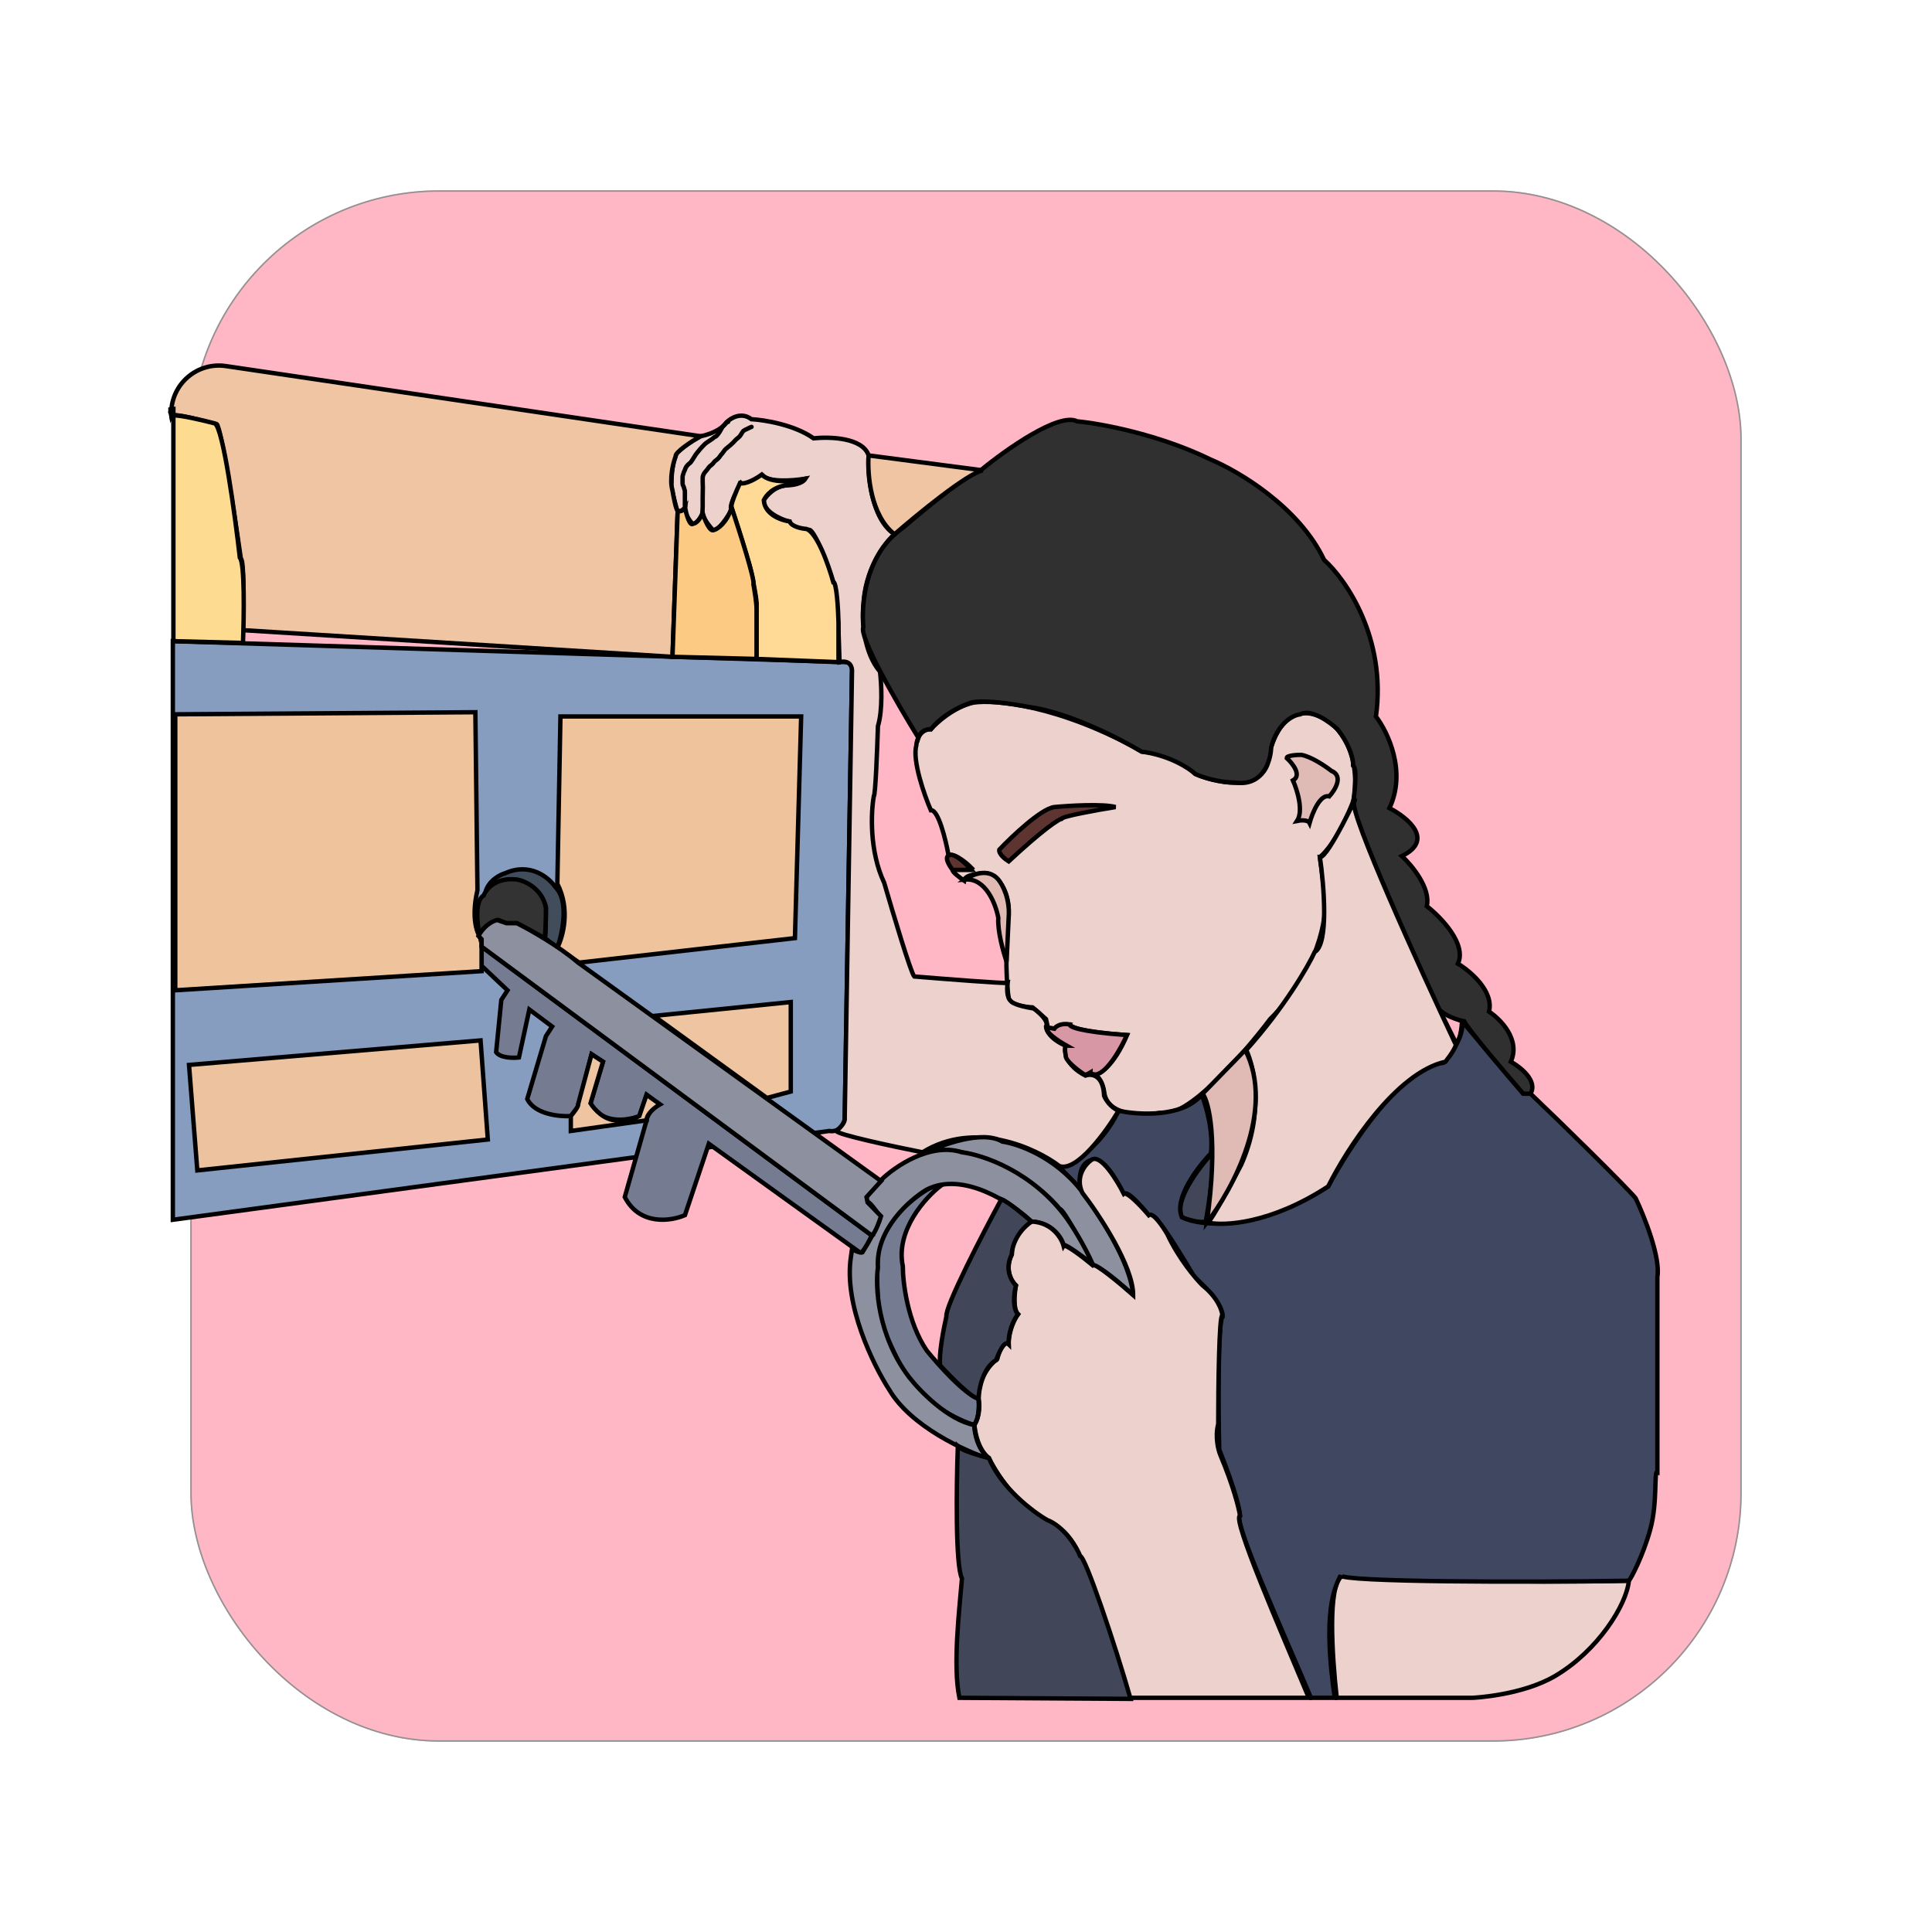 <svg width="132" height="132" viewBox="0 0 132 132" fill="none" xmlns="http://www.w3.org/2000/svg">
<g filter="url(#filter0_d_505_1479)">
<rect x="11" y="11" width="106" height="106" rx="17" fill="#FFB7C5"/>
<rect x="11.05" y="11.05" width="105.9" height="105.9" rx="16.95" stroke="#929292" stroke-width="0.1"/>
</g>
<path d="M86.778 69.628C90.124 66.308 90.677 62.663 90.535 61.255L90.18 58.562C91.258 57.63 92.189 55.504 92.52 54.558C92.973 50.947 91.149 49.316 90.18 48.952C87.742 47.904 86.754 50.748 86.565 52.301C85.828 54.106 82.997 53.441 81.674 52.883C80.54 51.777 78.791 51.403 78.059 51.354C72.331 48.151 67.969 47.787 66.504 48.005C65.2 48.297 64.023 49.34 63.598 49.825C62.861 49.825 62.629 50.554 62.606 50.918C62.322 51.966 63.149 54.315 63.598 55.358C64.108 55.3 64.614 57.373 64.803 58.416C65.314 58.3 66.15 59.047 66.504 59.435C66.334 59.319 65.488 59.387 65.087 59.435C65.03 59.552 65.583 59.969 65.866 60.163C65.923 59.756 66.93 59.654 67.426 59.654C68.674 60.062 68.938 61.571 68.915 62.275C68.631 65.245 68.796 67.444 68.915 68.172C68.971 68.638 70.025 68.803 70.545 68.827L71.466 69.628L71.608 70.283C71.608 70.225 71.939 70.259 72.104 70.283C72.161 70.05 72.79 69.992 73.097 69.992C73.267 70.4 75.767 70.647 76.996 70.72C76.088 72.875 75.105 73.413 74.727 73.413C75.181 73.53 75.389 74.239 75.436 74.578C75.606 76.267 78.059 76.253 79.264 76.034C81.022 76.558 85.006 71.982 86.778 69.628Z" fill="#EDD1CC" stroke="black" stroke-width="0.3"/>
<path d="M57.856 45.239L11.809 43.806L11.809 83.338L56.651 77.272C57.331 77.388 57.643 76.787 57.714 76.471L58.21 45.894C58.267 45.428 57.998 45.263 57.856 45.239Z" fill="#869DC0" stroke="black" stroke-width="0.3"/>
<path d="M91.329 116H100.579C100.654 116 103.989 115.844 106.263 114.5C109.153 112.793 111.131 109.67 111.29 108C103.634 108.175 95.331 107.849 91.669 107.703C90.705 108.344 90.998 113.015 91.329 116Z" fill="#EDD1CC"/>
<path d="M111.29 108C103.634 108.175 95.331 107.849 91.669 107.703C90.705 108.344 90.998 113.015 91.329 116H100.579C100.654 116 103.989 115.844 106.263 114.5C109.153 112.793 111.131 109.67 111.29 108ZM111.29 108C111.431 107.854 110.099 107.476 111.29 108Z" stroke="black" stroke-width="0.3"/>
<path d="M80.753 83.169C80.186 82.062 81.887 79.796 82.808 78.801C82.978 79.674 82.596 82.271 82.383 83.46C81.929 83.577 81.107 83.314 80.753 83.169Z" fill="#414658" stroke="black" stroke-width="0.3"/>
<path d="M104.074 74.724L99.892 69.773C100.062 70.763 99.112 72.079 98.616 72.613C95.824 72.787 92.207 78.316 90.747 81.058C85.7 84.203 81.981 83.776 80.752 83.169C80.185 81.888 81.839 79.723 82.737 78.801C82.907 77.228 82.383 75.476 82.099 74.797C80.795 76.369 77.775 76.18 76.428 75.889C75.181 78.451 73.215 79.529 72.388 79.747L73.805 81.203C73.579 79.456 74.467 79.165 74.94 79.238C75.677 79.471 76.475 80.936 76.783 81.64C76.896 81.174 77.964 82.368 78.484 83.023C78.881 82.965 79.169 83.436 79.264 83.679C79.491 83.737 80.918 86.081 81.603 87.246C83.304 88.76 83.588 89.673 83.517 89.94C83.177 90.639 83.233 96.298 83.304 99.04C84.438 101.894 84.722 103.238 84.722 103.554C84.212 103.903 87.675 111.511 89.566 116H91.196C90.345 110.176 91.173 108.48 91.598 107.631C91.598 108.097 104.366 108.121 111.29 108C111.429 107.857 112.247 106.326 112.75 104.5C113.268 102.622 112.985 100.451 113.237 100.574V88.775V87.246C113.464 85.906 112.339 83.096 111.748 81.859C111.011 80.985 106.815 76.859 104.57 74.724H104.074Z" fill="#404761" stroke="black" stroke-width="0.3"/>
<path d="M99.891 69.773L98.403 69.118L99.466 71.229C99.75 71.171 99.868 70.234 99.891 69.773Z" stroke="black" stroke-width="0.3"/>
<path d="M72.388 79.674C73.579 80.082 75.578 77.32 76.428 75.889C75.861 75.656 75.531 75.112 75.436 74.869C75.379 73.413 74.562 73.341 74.16 73.486C72.799 72.787 72.695 71.836 72.813 71.448C71.736 70.982 71.466 70.38 71.466 70.137C71.693 69.788 70.994 69.166 70.616 68.9C69.482 68.725 69.103 68.487 69.056 68.39C68.773 68.157 68.796 67.468 68.844 67.152C68.674 67.211 64.519 66.885 62.464 66.716C62.237 66.483 60.999 62.347 60.408 60.309C59.387 58.154 59.51 55.48 59.699 54.412C59.813 54.354 59.935 51.184 59.983 49.607C60.323 48.5 60.219 46.671 60.125 45.894C58.99 44.555 58.896 42.375 58.99 41.453C59.047 38.949 60.432 37.109 61.117 36.503C59.529 35.454 59.274 32.474 59.345 31.115C58.948 29.892 56.675 29.829 55.588 29.95C54.283 29.018 52.209 28.689 51.335 28.64C50.654 28.116 49.917 28.567 49.633 28.858C49.236 29.441 48.287 29.732 47.861 29.805C47.124 30.154 46.467 30.727 46.231 30.97C45.947 31.552 45.876 32.523 45.876 32.935C45.763 32.994 46.065 34.173 46.231 34.755C46.344 35.105 46.656 34.852 46.798 34.683C46.741 35.032 47.105 35.556 47.294 35.775C47.464 35.949 47.838 35.411 48.003 35.119C48.116 35.527 48.523 36.017 48.712 36.211C49.052 36.328 49.704 35.338 49.988 34.828C49.761 34.653 50.319 33.542 50.626 33.008C50.853 33.241 51.713 32.765 52.114 32.498C52.568 32.964 54.194 32.838 54.95 32.717C54.893 32.95 54.123 33.105 53.745 33.154C52.951 33.212 52.374 33.858 52.185 34.173C52.129 34.93 53.296 35.459 53.886 35.629C54.057 36.037 54.855 36.187 55.233 36.211C55.574 35.978 56.509 38.492 56.935 39.779C57.161 39.662 57.313 43.37 57.36 45.239C58.097 45.064 58.234 45.603 58.211 45.894L57.714 76.398C57.771 76.689 57.36 77.102 57.147 77.272C57.147 77.505 61.07 78.34 63.031 78.728C66.603 76.515 70.757 78.437 72.388 79.674Z" fill="#EDD1CC" stroke="black" stroke-width="0.3"/>
<path d="M58.99 42.837C58.65 43.477 61.353 48.151 62.747 50.408C62.917 49.884 63.385 49.801 63.598 49.825C64.392 48.835 65.63 48.248 66.15 48.078C66.774 47.729 69.151 48.078 70.261 48.297C72.983 48.646 76.546 50.481 77.988 51.354C79.859 51.587 81.225 52.471 81.674 52.883C82.695 53.349 83.895 53.466 84.368 53.466C86.296 53.757 86.825 51.985 86.849 51.063C87.302 49.374 88.361 48.855 88.834 48.806C89.571 48.399 90.842 49.316 91.385 49.825C92.293 50.99 92.472 51.961 92.449 52.301C92.732 52.475 92.567 54.072 92.449 54.849C92.165 55.257 96.206 64.386 98.261 68.9C98.715 69.424 99.632 69.701 100.034 69.773C100.374 70.414 102.869 73.341 104.074 74.724H104.57C105.081 73.85 103.885 72.904 103.223 72.54C103.904 71.025 102.515 69.628 101.735 69.118C102.075 67.72 100.459 66.352 99.608 65.842C100.232 64.502 98.45 62.663 97.482 61.911C97.765 60.688 96.466 59.12 95.78 58.489C98.049 57.382 96.158 55.844 94.93 55.213C96.121 52.708 94.812 49.995 94.008 48.952C94.745 43.594 91.953 39.585 90.464 38.25C88.763 34.639 84.604 32.183 82.737 31.407C79.165 29.659 75.152 28.931 73.593 28.786C72.345 28.145 68.678 30.751 67.001 32.135C66.547 32.018 63.267 34.707 61.684 36.066C59.132 37.813 58.825 41.308 58.99 42.837Z" fill="#303030" stroke="black" stroke-width="0.3"/>
<path d="M89.472 56.232C89.358 55.999 88.857 56.038 88.621 56.087C89.075 55.388 88.621 53.951 88.337 53.32C88.961 52.971 88.314 52.155 87.912 51.791C87.912 51.616 88.574 51.573 88.904 51.573C89.585 51.689 90.558 52.349 90.96 52.665C91.811 53.014 91.22 53.975 90.818 54.412C90.195 54.237 89.661 55.553 89.472 56.232Z" fill="#E0BAB4" stroke="black" stroke-width="0.3"/>
<path d="M72.033 70.283L71.608 70.21C71.268 70.443 72.317 71.132 72.884 71.448C72.714 71.448 72.766 71.885 72.813 72.103C72.756 72.453 73.64 73.122 74.089 73.414C74.146 73.472 74.396 73.341 74.514 73.268C74.514 73.385 74.751 73.414 74.869 73.414C75.663 73.297 76.617 71.569 76.995 70.72C73.706 70.487 73.026 70.138 73.097 69.992C72.473 69.875 72.128 70.138 72.033 70.283Z" fill="#D797A4" stroke="black" stroke-width="0.3"/>
<path d="M68.276 58.052C68.22 58.343 68.678 58.707 68.914 58.853C71.296 56.64 72.317 55.989 72.529 55.941C72.586 55.766 75.01 55.334 76.216 55.14C75.365 54.907 73.073 55.043 72.033 55.14C71.126 55.257 69.151 57.13 68.276 58.052Z" fill="#5E3430" stroke="black" stroke-width="0.3"/>
<path d="M66.362 59.435H65.086C64.85 59.144 64.477 58.533 64.874 58.416C65.271 58.3 66.032 59.047 66.362 59.435Z" fill="#5E3430" stroke="black" stroke-width="0.3"/>
<path d="M90.747 81.058C86.834 83.62 83.635 83.776 82.524 83.533C82.751 83.416 84.131 80.864 84.793 79.602C86.381 76.049 85.691 72.88 85.147 71.739C87.756 68.827 89.353 66.061 89.826 65.041C90.79 64.517 90.464 60.503 90.18 58.562C90.747 58.635 92.945 53.83 92.519 54.776C92.179 55.533 96.962 66.061 99.395 71.229C99.679 71.288 99.088 72.127 98.757 72.54C95.355 73.297 92 78.534 90.747 81.058Z" fill="#EDD1CC" stroke="black" stroke-width="0.3"/>
<path d="M82.454 83.533C83.248 77.883 82.596 75.306 82.17 74.724L85.077 71.739C87.175 75.816 84.202 81.3 82.454 83.533Z" fill="#E0BAB4" stroke="black" stroke-width="0.3"/>
<path d="M63.446 78.669C63.348 78.714 63.257 78.759 63.172 78.801C63.253 78.748 63.345 78.704 63.446 78.669C64.754 78.062 67.223 77.242 68.489 78C69.529 78.146 72.062 79.019 73.876 81.349C74.987 82.781 77.251 86.212 77.421 88.484C76.688 87.804 75.11 86.445 74.656 86.445C74.018 85.159 72.671 82.587 72.388 82.587C71.891 81.95 70.304 80.417 67.922 79.383C66.839 78.961 64.561 78.285 63.446 78.669Z" fill="#8D919F"/>
<path d="M63.172 78.801C64.378 78.194 67.128 77.185 68.489 78C69.529 78.146 72.062 79.019 73.876 81.349C74.987 82.781 77.251 86.212 77.421 88.484C76.688 87.804 75.11 86.445 74.656 86.445C74.018 85.159 72.671 82.587 72.388 82.587C71.891 81.95 70.304 80.417 67.922 79.383C66.74 78.922 64.136 78.16 63.172 78.801Z" stroke="black" stroke-width="0.3"/>
<path d="M59.557 84.407C59.439 84.698 59.132 85.338 58.849 85.572C58.831 85.586 58.816 85.599 58.802 85.611L58.849 85.644C58.738 85.713 58.585 85.794 58.802 85.611L48.428 78.146L46.798 83.023C45.853 83.436 43.707 83.766 42.686 81.786L44.175 76.544C44.199 76.326 44.402 75.801 45.026 75.452L44.175 74.797L43.679 76.253C42.876 76.568 41.084 76.835 40.347 75.379L41.198 72.54L40.418 72.03L39.496 75.598L39 76.253C38.221 76.301 36.533 76.136 36.023 75.088L37.299 70.793L37.724 70.137L36.165 68.973L35.456 72.249C35.054 72.297 34.18 72.292 33.897 71.885L34.251 68.317L34.676 67.662L32.904 65.988V64.677L59.557 84.407Z" fill="#757B91" stroke="black" stroke-width="0.3"/>
<path d="M61.684 86.518C61.174 84.072 63.22 81.81 64.307 80.985C63.796 80.81 62.487 81.834 61.897 82.368C61.046 83.067 60.408 84.309 60.195 84.843C59.855 85.309 59.912 87.61 59.983 88.702C59.642 89.459 60.975 92.269 61.684 93.58C62.988 95.851 65.488 97.05 66.575 97.365C66.915 96.841 66.906 95.934 66.859 95.545C65.951 95.312 64.118 93.264 63.314 92.269C62.01 90.347 61.684 87.634 61.684 86.518Z" fill="#757B90" stroke="black" stroke-width="0.3"/>
<path d="M60.195 80.621C61.14 79.699 63.569 78.029 65.724 78.728C67.142 78.898 70.559 80.038 72.884 83.242C73.215 83.703 74.032 84.975 74.656 86.372C74.065 85.911 72.841 85.004 72.671 85.062C72.529 84.552 71.891 83.518 70.474 83.46C69.127 82.198 65.809 79.995 63.314 81.276C62.133 81.98 59.812 84.028 59.983 86.591C59.794 87.901 59.954 91.236 62.109 94.089C62.842 95.036 64.76 97.016 66.575 97.365C66.575 97.826 66.788 98.938 67.638 99.695C65.961 99.161 62.237 97.467 60.762 94.963C59.675 93.288 57.629 89.124 58.139 85.863L58.21 85.353C58.4 85.45 58.806 85.63 58.919 85.571C59.297 84.965 60.068 83.65 60.124 83.242C60.129 83.206 60.134 83.176 60.138 83.15C59.882 82.743 59.413 82.077 59.203 82.077V81.786C59.306 81.592 59.648 81.087 60.195 80.621Z" fill="#8D919F" stroke="black" stroke-width="0.3"/>
<path d="M38.079 64.75L37.228 64.095C37.285 64.095 37.299 62.687 37.299 61.984C37.072 60.993 36.259 60.455 35.881 60.309C34.577 59.727 33.542 60.455 33.188 60.892C33.414 60.135 34.18 59.751 34.534 59.654C36.236 58.897 37.511 59.969 37.937 60.6C38.901 61.532 38.433 63.755 38.079 64.75Z" fill="#424D5C" stroke="black" stroke-width="0.3"/>
<path d="M45.096 75.452L44.175 74.797L43.679 76.253C43.282 76.486 42.474 76.544 42.119 76.544C41.269 76.544 40.583 75.767 40.347 75.379L41.198 72.54L40.418 72.03L39.496 75.452C39.553 75.569 39.189 76.034 39 76.253V77.272L44.175 76.544C44.175 76.078 44.789 75.622 45.096 75.452Z" fill="#EFC5A1" stroke="black" stroke-width="0.3"/>
<path d="M54.028 68.463L44.671 69.409L52.398 75.015L54.028 74.578V68.463Z" fill="#EFC5A1" stroke="black" stroke-width="0.3"/>
<path d="M11.974 67.659V48.803L32.478 48.661L32.62 60.819C32.167 62.799 32.62 63.877 32.904 64.168V66.352L11.974 67.659Z" fill="#EFC39B" stroke="black" stroke-width="0.3"/>
<path d="M16.458 38.177C16.685 38.236 16.647 41.453 16.6 43.055L45.947 44.875L46.302 34.901C46.188 34.843 46.018 33.955 45.947 33.518C45.72 32.703 45.994 31.625 46.16 31.188C46.103 30.897 47.27 30.145 47.861 29.805L15.431 25.011C13.563 24.735 11.852 26.102 11.709 27.985H11.496C11.61 27.985 11.685 28.276 11.709 28.422C11.822 28.189 13.788 28.713 14.757 29.004C14.984 28.422 15.986 34.877 16.458 38.177Z" fill="#F0C5A4" stroke="black" stroke-width="0.3"/>
<path d="M67.142 32.135C66.065 32.368 62.676 35.144 61.117 36.503C59.472 35.221 59.25 32.377 59.345 31.116L67.142 32.135Z" fill="#F0C5A4" stroke="black" stroke-width="0.3"/>
<path d="M57.289 45.239L51.689 45.021L51.689 41.38C51.746 41.148 51.477 39.779 51.335 39.124C51.278 38.716 50.413 35.993 49.988 34.683C49.874 34.566 50.319 33.518 50.555 33.008C50.952 33.125 51.713 32.669 52.044 32.426C52.667 33.066 54.288 32.887 55.021 32.717C54.794 33.066 54.123 33.154 53.816 33.154C52.852 33.212 52.327 33.858 52.185 34.173C52.242 35.163 53.391 35.556 53.958 35.629C54.071 35.978 54.761 36.114 55.092 36.139C55.829 36.372 56.628 38.663 56.935 39.779C57.162 39.779 57.266 41.623 57.289 42.545V45.239Z" fill="#FFDA97" stroke="black" stroke-width="0.3"/>
<path d="M16.6 43.928L11.846 43.805V28.384C11.777 28.388 11.73 28.4 11.709 28.422C11.685 28.3 11.822 27.992 11.709 27.934H11.846V28.384C12.332 28.354 13.879 28.719 14.686 28.931C15.253 29.281 16.057 35.192 16.387 38.104C16.728 38.454 16.671 42.133 16.6 43.928Z" fill="#FDDB91" stroke="black" stroke-width="0.3"/>
<path d="M33.046 61.183C32.422 61.532 32.597 63.124 32.762 63.876C32.989 63.294 33.707 62.954 34.038 62.857L34.605 63.076H35.314C35.881 63.367 37.044 63.978 37.157 64.095C37.27 64.211 37.299 62.784 37.299 62.056C37.072 60.717 35.881 60.188 35.314 60.091C33.896 59.916 33.211 60.746 33.046 61.183Z" fill="#333333" stroke="black" stroke-width="0.3"/>
<path d="M46.301 34.901L45.947 44.875L51.689 45.02V41.599C51.689 41.191 51.547 40.313 51.476 39.924C51.59 39.633 50.531 36.309 49.988 34.683C49.647 35.731 49.042 36.139 48.783 36.212C48.499 36.386 48.145 35.508 48.003 35.047C47.776 35.629 47.483 35.775 47.365 35.775C47.138 36.008 46.892 35.144 46.798 34.683C46.628 34.974 46.396 34.95 46.301 34.901Z" fill="#FDCA84" stroke="black" stroke-width="0.3"/>
<path d="M32.833 71.084L12.914 72.758L13.481 79.966L33.329 77.854L32.833 71.084Z" fill="#EDC39F" stroke="black" stroke-width="0.3"/>
<path d="M54.737 48.952H38.291L38.079 60.382C38.986 62.129 38.457 64.022 38.079 64.75L39.567 65.769L54.312 64.095L54.737 48.952Z" fill="#EFC39B" stroke="black" stroke-width="0.3"/>
<path d="M60.196 80.694L59.203 81.786L59.274 82.15L60.196 83.096C60.077 83.46 59.798 84.217 59.628 84.334C59.588 84.361 59.561 84.381 59.542 84.395L59.557 84.407C59.521 84.425 59.483 84.441 59.542 84.395L32.904 64.677V64.168L32.692 63.949C32.833 63.658 33.287 63.032 33.968 62.857L34.605 63.076H35.314C36.141 63.488 38.136 64.604 39.497 65.769L60.196 80.694Z" fill="#8D919F" stroke="black" stroke-width="0.3"/>
<path d="M48.009 35.032C47.983 34.987 47.995 34.905 48 34.854C48.007 34.777 48.009 34.703 48.009 34.625C48.009 34.546 48.009 34.467 48.009 34.388C48.009 34.257 48.009 34.125 48.009 33.994C48.009 33.767 48.02 33.533 48.02 33.303C48.02 33.168 48.009 33.037 48.009 32.903C48.009 32.822 48.009 32.74 48.009 32.659C48.009 32.624 48.01 32.594 48.017 32.561C48.026 32.519 48.043 32.492 48.054 32.455C48.095 32.307 48.254 32.175 48.34 32.053C48.4 31.969 48.453 31.888 48.535 31.825C48.594 31.781 48.662 31.73 48.708 31.673C48.772 31.594 48.825 31.512 48.912 31.457C48.969 31.421 49.031 31.357 49.082 31.31C49.169 31.23 49.223 31.1 49.312 31.02C49.36 30.977 49.389 30.907 49.436 30.859C49.483 30.811 49.504 30.746 49.558 30.701C49.614 30.654 49.674 30.596 49.732 30.553C49.861 30.459 49.987 30.338 50.103 30.227C50.166 30.167 50.216 30.094 50.28 30.035C50.333 29.986 50.391 29.938 50.45 29.895C50.575 29.801 50.658 29.624 50.745 29.495C50.813 29.395 50.978 29.338 51.08 29.288C51.166 29.246 51.253 29.198 51.347 29.166" stroke="black" stroke-width="0.3" stroke-linecap="round"/>
<path d="M46.816 34.566C46.772 34.534 46.794 34.42 46.794 34.367C46.794 34.27 46.794 34.174 46.794 34.078C46.794 33.961 46.794 33.844 46.794 33.727C46.794 33.674 46.794 33.622 46.794 33.569C46.794 33.503 46.762 33.441 46.744 33.378C46.724 33.309 46.721 33.255 46.68 33.193C46.647 33.142 46.635 33.069 46.635 33.009C46.635 32.873 46.635 32.738 46.635 32.602C46.635 32.507 46.67 32.423 46.7 32.335C46.713 32.297 46.716 32.26 46.736 32.223C46.753 32.191 46.783 32.143 46.792 32.111C46.818 32.009 46.882 31.88 46.955 31.805C47.003 31.756 47.048 31.699 47.106 31.661C47.188 31.607 47.233 31.53 47.288 31.451C47.405 31.285 47.493 31.099 47.623 30.942C47.698 30.852 47.774 30.762 47.846 30.67C47.915 30.582 47.998 30.511 48.072 30.428C48.278 30.194 48.558 30.093 48.781 29.889C48.826 29.848 48.894 29.838 48.94 29.795C48.981 29.757 49.007 29.729 49.042 29.685C49.14 29.563 49.224 29.422 49.298 29.282C49.327 29.228 49.362 29.156 49.406 29.114C49.449 29.072 49.499 29.033 49.535 28.985C49.582 28.923 49.662 28.827 49.746 28.827" stroke="black" stroke-width="0.3" stroke-linecap="round"/>
<path d="M68.206 62.712C68.149 63.643 68.56 65.09 68.772 65.696L68.914 62.712C69.028 61.43 68.489 60.43 68.206 60.091C67.525 59.275 66.41 59.751 65.937 60.091C67.355 59.974 68.04 61.789 68.206 62.712Z" fill="#E0BAB3" stroke="black" stroke-width="0.3"/>
<path d="M84.722 103.554C84.155 103.728 87.51 111.438 89.424 116H76.877C76.026 111.923 74.727 108.868 74.018 107.121C73.735 105.781 72.955 104.864 72.6 104.573C70.049 103.641 68.182 100.884 67.567 99.622C66.83 99.04 66.599 97.826 66.575 97.293C66.915 96.885 66.906 96.006 66.859 95.618C66.802 94.162 67.686 93.167 68.135 92.852C68.418 91.745 68.773 91.711 68.914 91.832C68.914 90.9 69.34 90.085 69.552 89.794C69.212 89.445 69.316 88.338 69.411 87.828C68.673 87.071 68.914 86.105 69.127 85.717C69.127 84.494 70.025 83.703 70.474 83.46C71.892 83.518 72.53 84.601 72.671 85.135C72.785 84.96 74.042 85.935 74.656 86.445C74.826 86.27 76.57 87.731 77.421 88.484C77.421 86.503 75.105 82.999 73.947 81.495C73.437 80.388 74.16 79.529 74.585 79.238C75.209 78.83 76.31 80.621 76.783 81.567C77.01 81.393 78.011 82.465 78.484 83.023C78.768 82.79 79.453 83.8 79.76 84.334C80.554 86.023 81.698 87.367 82.17 87.828C83.191 88.644 83.493 89.527 83.517 89.867C83.29 89.808 83.233 94.793 83.233 97.293C83.007 98.166 83.233 99.064 83.375 99.404C84.283 101.559 84.651 103.068 84.722 103.554Z" fill="#EDD1CC" stroke="black" stroke-width="0.3"/>
<path d="M64.661 89.94C64.548 89.299 67.118 84.334 68.418 81.931C68.872 82.106 69.978 83.023 70.474 83.46C69.396 84.217 69.127 85.28 69.127 85.717C68.617 86.707 69.103 87.537 69.41 87.828C69.127 89.052 69.387 89.648 69.552 89.794C68.985 90.551 68.891 91.469 68.914 91.832C68.631 91.541 68.229 92.439 68.064 92.924C67.156 93.449 66.882 94.89 66.859 95.545C66.93 95.885 66.972 96.725 66.575 97.365C66.575 97.875 66.774 99.04 67.567 99.622C68.418 101.661 70.568 103.287 71.537 103.845C72.728 104.311 73.546 105.689 73.805 106.32C74.146 106.32 76.182 112.36 77.245 116.073L65.549 116C65.095 113.787 65.535 110.106 65.724 107.849C65.271 106.975 65.346 101.467 65.441 98.822C65.724 99.113 66.977 99.477 67.567 99.622C66.774 99.04 66.575 97.875 66.575 97.365C66.972 96.725 66.93 95.885 66.859 95.545C66.462 95.604 64.945 94.065 64.236 93.288C64.122 92.59 64.472 90.765 64.661 89.94Z" fill="#414658"/>
<path d="M66.859 95.545C66.462 95.604 64.945 94.065 64.236 93.288C64.122 92.59 64.472 90.765 64.661 89.94C64.548 89.299 67.118 84.334 68.418 81.931C68.872 82.106 69.978 83.023 70.474 83.46C69.396 84.217 69.127 85.28 69.127 85.717C68.617 86.707 69.103 87.537 69.41 87.828C69.127 89.052 69.387 89.648 69.552 89.794C68.985 90.551 68.891 91.469 68.914 91.832C68.631 91.541 68.229 92.439 68.064 92.924C67.156 93.449 66.882 94.89 66.859 95.545ZM66.859 95.545C66.93 95.885 66.972 96.725 66.575 97.365C66.575 97.875 66.774 99.04 67.567 99.622M67.567 99.622C66.977 99.477 65.724 99.113 65.441 98.822C65.346 101.467 65.271 106.975 65.724 107.849C65.535 110.106 65.095 113.787 65.549 116L77.245 116.073C76.182 112.36 74.146 106.32 73.805 106.32C73.546 105.689 72.728 104.311 71.537 103.845C70.568 103.287 68.418 101.661 67.567 99.622Z" stroke="black" stroke-width="0.3"/>
<defs>
<filter id="filter0_d_505_1479" x="0" y="0" width="132" height="132" filterUnits="userSpaceOnUse" color-interpolation-filters="sRGB">
<feFlood flood-opacity="0" result="BackgroundImageFix"/>
<feColorMatrix in="SourceAlpha" type="matrix" values="0 0 0 0 0 0 0 0 0 0 0 0 0 0 0 0 0 0 127 0" result="hardAlpha"/>
<feMorphology radius="1" operator="erode" in="SourceAlpha" result="effect1_dropShadow_505_1479"/>
<feOffset dx="2" dy="2"/>
<feGaussianBlur stdDeviation="7"/>
<feComposite in2="hardAlpha" operator="out"/>
<feColorMatrix type="matrix" values="0 0 0 0 0 0 0 0 0 0 0 0 0 0 0 0 0 0 0.18 0"/>
<feBlend mode="normal" in2="BackgroundImageFix" result="effect1_dropShadow_505_1479"/>
<feBlend mode="normal" in="SourceGraphic" in2="effect1_dropShadow_505_1479" result="shape"/>
</filter>
</defs>
</svg>
